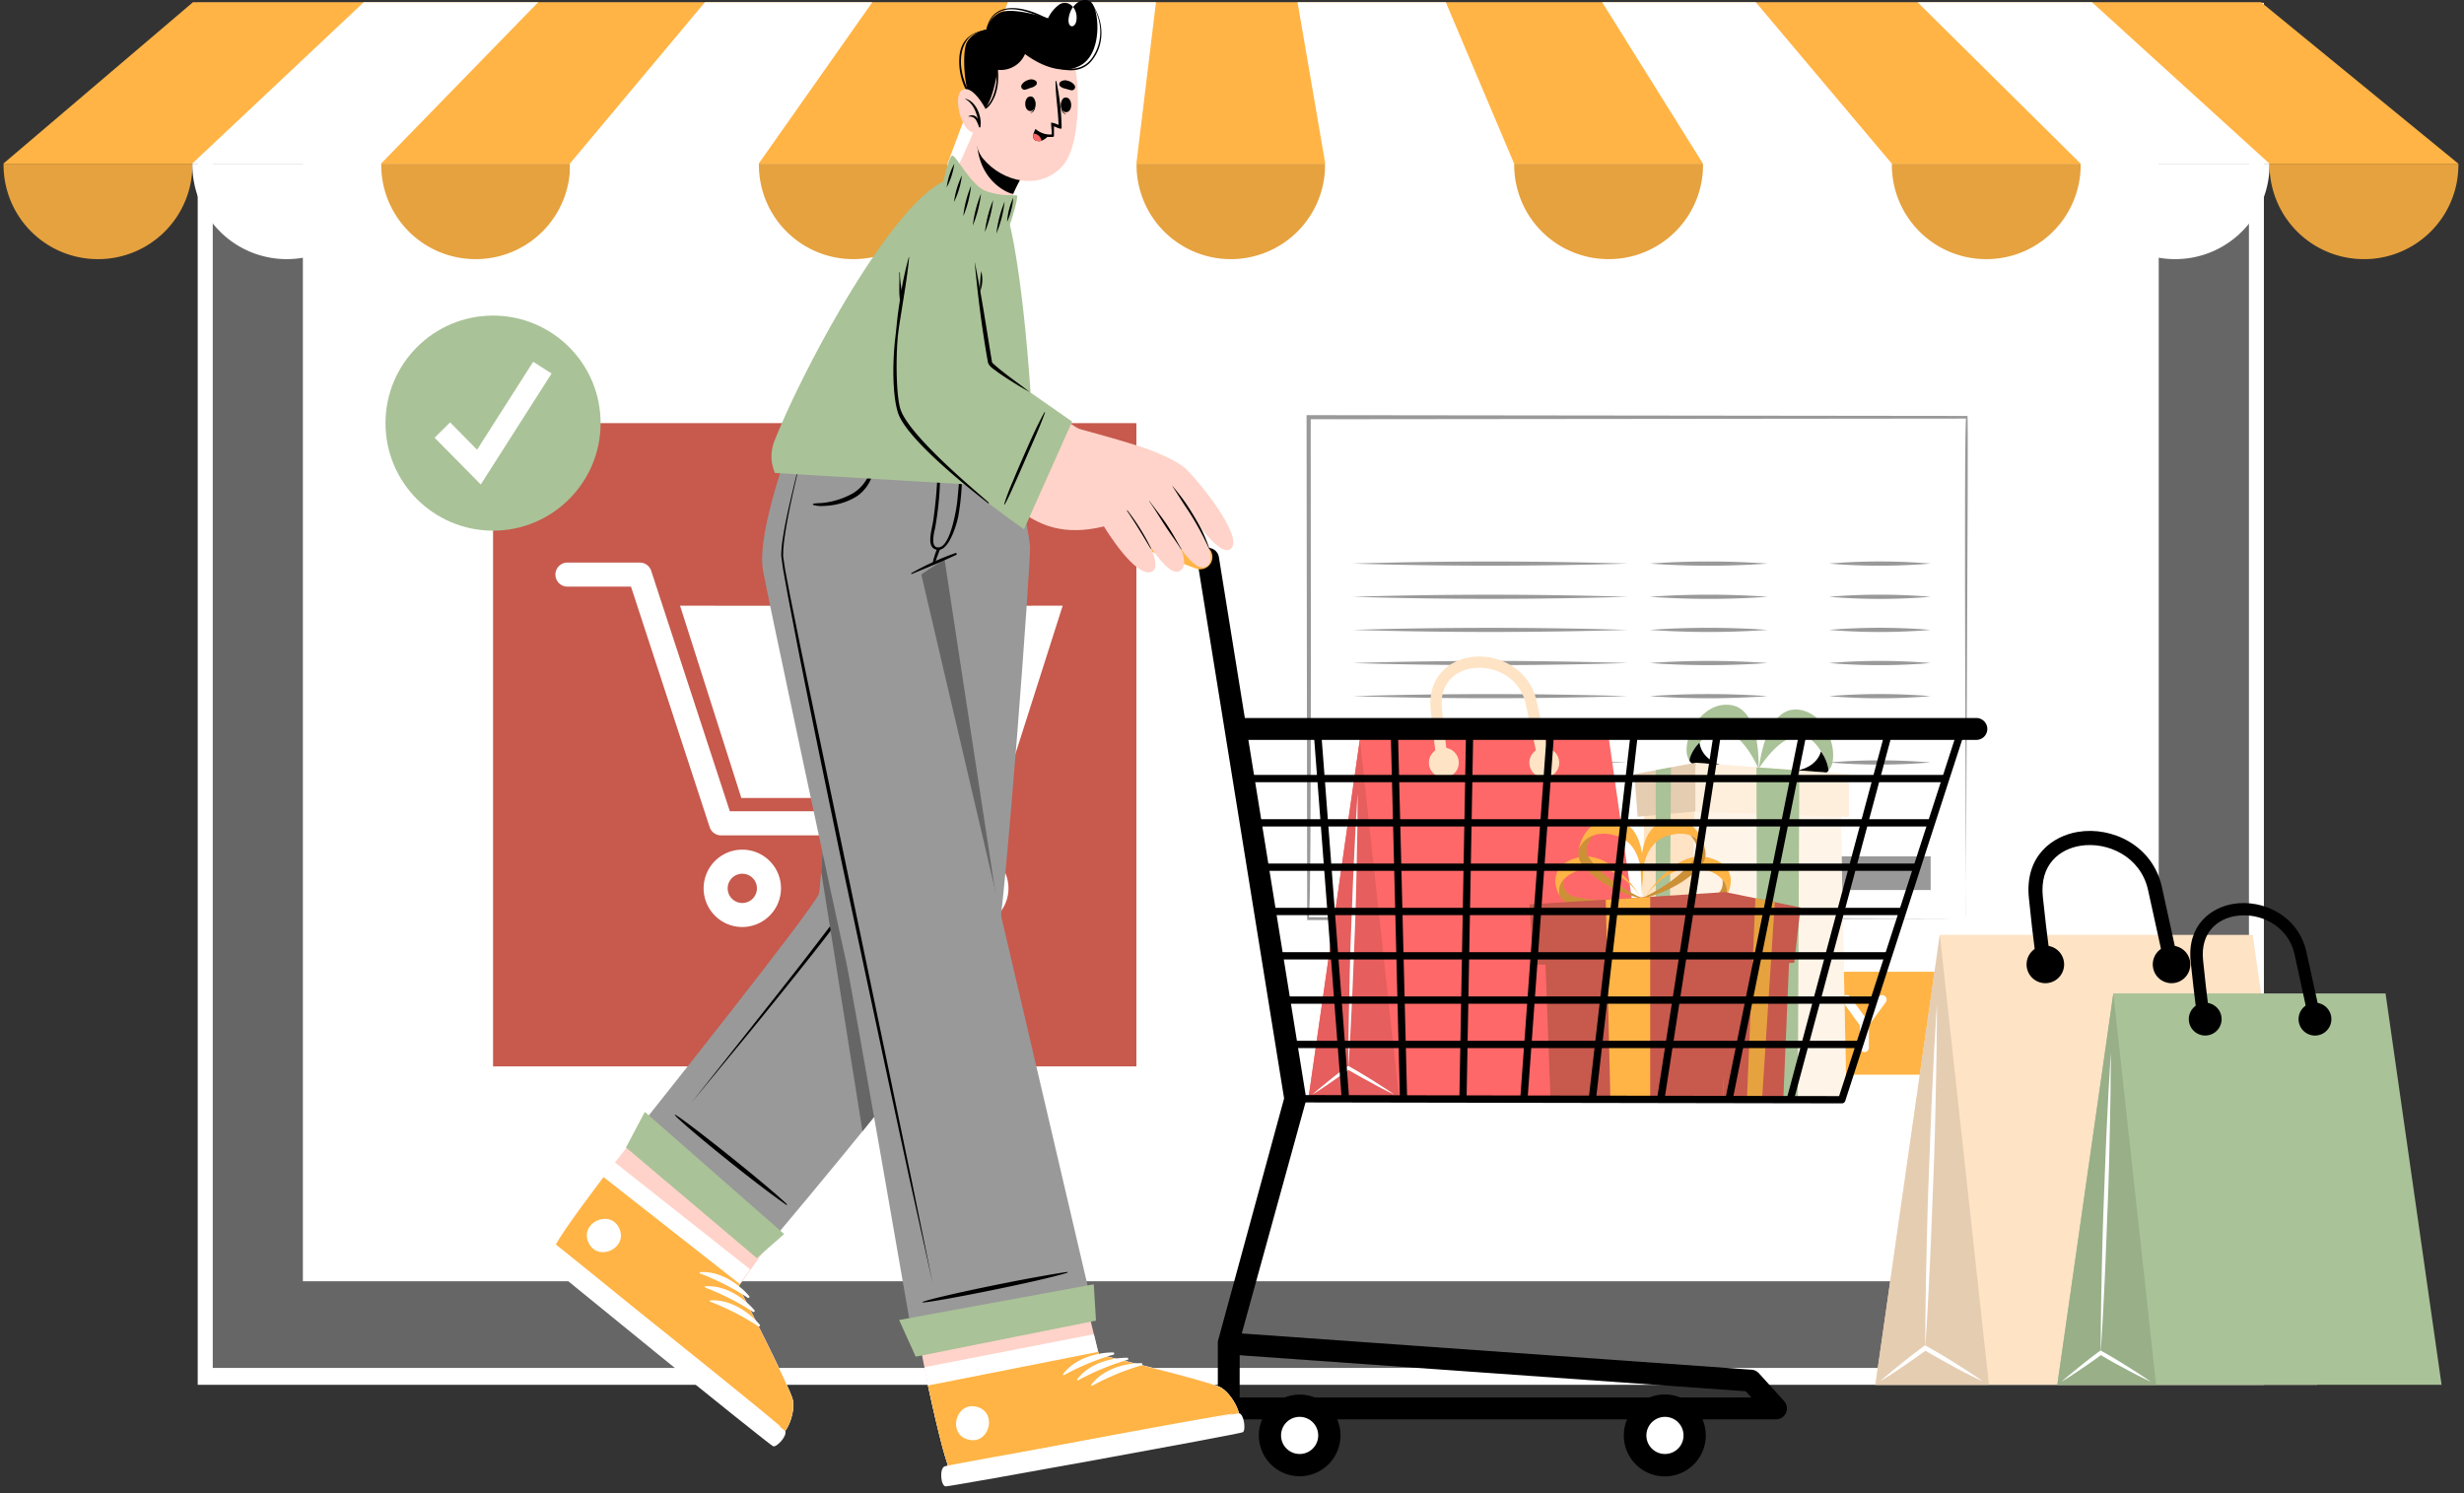 <svg width="297" height="180" fill="none" xmlns="http://www.w3.org/2000/svg"><rect width="100%" height="100%" fill="#333333" stroke="none"/><path d="M272.881.341H23.831v166.6h249.05V.341Z" fill="#fff"/><path d="M271.077 2.372H25.644v162.533h245.433V2.372Z" fill="#666"/><path d="M260.204 12.82H36.508v141.636h223.696V12.821Z" fill="#fff"/><path d="M296.303 19.717H.413L23.254.272H272.54l23.763 19.445Z" fill="#FFB445"/><path d="M64.866.272 45.935 19.717h-22.76L43.84.272h21.026ZM105.145.272l-13.69 19.445h-22.76L84.964.272h20.181ZM139.337.272l-2.361 19.445h-22.761L121.478.272h17.859ZM250.782 19.717 231.139.272h21.022l21.382 19.445h-22.761ZM205.262 19.717 193.118.272h18.522l16.382 19.445h-22.76ZM159.741 19.717 156.401.272h17.87l8.23 19.445h-22.76Z" fill="#fff"/><path d="M11.791 31.238A11.363 11.363 0 0 1 .43 19.875v-.138h22.76v.138A11.363 11.363 0 0 1 11.79 31.238Z" fill="#FFB445"/><path opacity=".1" d="M11.791 31.238A11.363 11.363 0 0 1 .43 19.875v-.138h22.76v.138A11.363 11.363 0 0 1 11.79 31.238Z" fill="#000"/><path d="M34.552 31.238a11.363 11.363 0 0 1-11.363-11.363v-.138h22.76v.138a11.363 11.363 0 0 1-11.397 11.363Z" fill="#fff"/><path d="M57.317 31.238a11.363 11.363 0 0 1-11.363-11.363v-.138h22.76v.138a11.363 11.363 0 0 1-11.397 11.363Z" fill="#FFB445"/><path opacity=".1" d="M57.317 31.238a11.363 11.363 0 0 1-11.363-11.363v-.138h22.76v.138a11.363 11.363 0 0 1-11.397 11.363Z" fill="#000"/><path d="M80.078 31.238a11.363 11.363 0 0 1-11.363-11.363v-.138h22.76v.138a11.363 11.363 0 0 1-11.397 11.363Z" fill="#fff"/><path d="M102.838 31.238a11.363 11.363 0 0 1-11.363-11.363v-.138h22.76v.138a11.367 11.367 0 0 1-7.038 10.508c-1.383.57-2.864.86-4.359.855Z" fill="#FFB445"/><path opacity=".1" d="M102.838 31.238a11.363 11.363 0 0 1-11.363-11.363v-.138h22.76v.138a11.367 11.367 0 0 1-7.038 10.508c-1.383.57-2.864.86-4.359.855Z" fill="#000"/><path d="M125.598 31.238a11.363 11.363 0 0 1-11.363-11.363v-.138h22.761v.138a11.356 11.356 0 0 1-7.039 10.508c-1.382.57-2.864.86-4.359.855Z" fill="#fff"/><path d="M148.358 31.238a11.362 11.362 0 0 1-11.362-11.363v-.138h22.725v.138a11.363 11.363 0 0 1-11.363 11.363Z" fill="#FFB445"/><path opacity=".1" d="M148.358 31.238a11.362 11.362 0 0 1-11.362-11.363v-.138h22.725v.138a11.363 11.363 0 0 1-11.363 11.363Z" fill="#000"/><path d="M171.119 31.238a11.363 11.363 0 0 1-11.363-11.363v-.138h22.76v.138a11.367 11.367 0 0 1-7.038 10.508c-1.383.57-2.864.86-4.359.855Z" fill="#fff"/><path d="M193.879 31.238a11.363 11.363 0 0 1-11.363-11.363v-.138h22.761v.138a11.356 11.356 0 0 1-7.039 10.508c-1.382.57-2.864.86-4.359.855Z" fill="#FFB445"/><path opacity=".1" d="M193.879 31.238a11.363 11.363 0 0 1-11.363-11.363v-.138h22.761v.138a11.356 11.356 0 0 1-7.039 10.508c-1.382.57-2.864.86-4.359.855Z" fill="#000"/><path d="M216.639 31.238a11.362 11.362 0 0 1-11.363-11.363v-.138h22.761v.138a11.367 11.367 0 0 1-7.039 10.508c-1.382.57-2.864.86-4.359.855Z" fill="#fff"/><path d="M239.4 31.238a11.363 11.363 0 0 1-11.363-11.363v-.138h22.76v.138a11.367 11.367 0 0 1-7.038 10.508c-1.383.57-2.864.86-4.359.855Z" fill="#FFB445"/><path opacity=".1" d="M239.4 31.238a11.363 11.363 0 0 1-11.363-11.363v-.138h22.76v.138a11.367 11.367 0 0 1-7.038 10.508c-1.383.57-2.864.86-4.359.855Z" fill="#000"/><path d="M262.165 31.238a11.363 11.363 0 0 1-11.363-11.363v-.138h22.76v.138a11.367 11.367 0 0 1-7.038 10.508c-1.383.57-2.864.86-4.359.855Z" fill="#fff"/><path d="M284.925 31.238a11.362 11.362 0 0 1-11.363-11.363v-.138h22.761v.138a11.367 11.367 0 0 1-7.039 10.508c-1.382.57-2.864.86-4.359.855Z" fill="#FFB445"/><path opacity=".1" d="M284.925 31.238a11.362 11.362 0 0 1-11.363-11.363v-.138h22.761v.138a11.367 11.367 0 0 1-7.039 10.508c-1.382.57-2.864.86-4.359.855Z" fill="#000"/><path d="m294.801 26.372.04.074a.09.09 0 0 1-.04-.035.45.45 0 0 1-.064-.039h.064Z" fill="#FFB445"/><path d="M136.976 51.01H59.432v77.544h77.544V51.01Z" fill="#C7594D"/><path d="M120.114 100.705H86.92a1.446 1.446 0 0 1-1.379-.988l-9.485-29h-7.732a1.452 1.452 0 0 1 0-2.9h8.79a1.448 1.448 0 0 1 1.377.988L87.972 97.8h32.147a1.452 1.452 0 0 1 0 2.9l-.005.005ZM116.893 111.752a4.668 4.668 0 0 1-4.309-2.879 4.664 4.664 0 1 1 8.973-1.785 4.667 4.667 0 0 1-4.664 4.664Zm0-6.423a1.763 1.763 0 1 0 .001 3.526 1.763 1.763 0 0 0-.001-3.526ZM89.479 111.752a4.663 4.663 0 1 1 4.659-4.664 4.674 4.674 0 0 1-4.659 4.664Zm0-6.423a1.767 1.767 0 0 0-1.633 1.087 1.763 1.763 0 1 0 1.633-1.087Z" fill="#fff"/><path d="m128.093 73.014-7.391 23.18H89.356l-7.386-23.18 24.469.025 21.654-.025Z" fill="#fff"/><path d="M59.432 63.973c7.16 0 12.963-5.804 12.963-12.963 0-7.16-5.804-12.964-12.963-12.964-7.16 0-12.964 5.804-12.964 12.964s5.804 12.963 12.964 12.963Z" fill="#A9C297"/><path d="m57.95 58.406-5.568-5.642 1.872-1.848 3.25 3.295 6.764-10.602 2.219 1.418-8.537 13.379Z" fill="#fff"/><path d="M236.994 117.147h-38.086v12.405h38.086v-12.405Z" fill="#FFB445"/><path d="M208.503 126.286v-5.864a.546.546 0 0 1 .548-.543h1.408a1.876 1.876 0 0 1 1.686 1.04 1.875 1.875 0 0 1-.179 1.973 2.128 2.128 0 0 1 .919 2.387 2.123 2.123 0 0 1-2.041 1.541h-1.783a.556.556 0 0 1-.558-.534Zm1.101-3.71h.855a.802.802 0 0 0 .726-1.105.795.795 0 0 0-.426-.423.79.79 0 0 0-.3-.058h-.84l-.015 1.586Zm0 3.157h1.24a1.027 1.027 0 1 0 0-2.055h-1.225l-.015 2.055ZM217.272 126.82a2.87 2.87 0 0 1-2.028-.838 2.863 2.863 0 0 1-.838-2.028v-3.532a.532.532 0 0 1 .334-.505.521.521 0 0 1 .21-.038.554.554 0 0 1 .558.543v3.532a1.763 1.763 0 0 0 .483 1.311 1.77 1.77 0 0 0 3.049-1.311v-3.532a.554.554 0 0 1 1.102 0v3.532a2.87 2.87 0 0 1-2.87 2.866ZM227.301 120.812l-2.036 2.787v2.687a.521.521 0 0 1-.156.388.545.545 0 0 1-.77-.005.55.55 0 0 1-.161-.383v-2.677l-2.015-2.787a.506.506 0 0 1-.096-.189.512.512 0 0 1 .204-.567.536.536 0 0 1 .756.119l1.695 2.322 1.694-2.322a.548.548 0 0 1 .761-.124.548.548 0 0 1 .124.761v-.01Z" fill="#fff"/><path d="M236.999 110.734c-19.762.059-59.507.173-79.264.178h-.173v-.178l-.074-60.44v-.248h.247l79.417.094c.158.06-.272 60.5-.153 60.594Zm0 0c0 .059-.331-61.108 0-60.273l-79.254.08.247-.248c-.039-.074.163 61.207-.247 60.273 19.762 0 59.512.114 79.264.173l-.01-.005Z" fill="#999"/><path d="M193.968 55.95h-30.912v6.284h30.912V55.95Z" fill="#fff"/><path d="M232.715 103.239h-24.519v4.052h24.519v-4.052ZM163.056 67.94a552.791 552.791 0 0 1 33.13 0 544.73 544.73 0 0 1-33.13 0ZM163.056 71.942a552.791 552.791 0 0 1 33.13 0 552.791 552.791 0 0 1-33.13 0ZM163.056 75.934a552.791 552.791 0 0 1 33.13 0 552.791 552.791 0 0 1-33.13 0ZM163.056 79.93a544.73 544.73 0 0 1 33.13 0 544.73 544.73 0 0 1-33.13 0ZM163.056 83.922a552.791 552.791 0 0 1 33.13 0 552.791 552.791 0 0 1-33.13 0ZM163.056 87.92a552.791 552.791 0 0 1 33.13 0 552.791 552.791 0 0 1-33.13 0ZM163.056 91.916a544.73 544.73 0 0 1 33.13 0 552.791 552.791 0 0 1-33.13 0ZM198.849 67.94c4.729-.336 9.475-.336 14.204 0-4.729.341-9.475.341-14.204 0ZM198.849 71.942c4.737-.337 9.492-.337 14.228 0-4.728.336-9.475.336-14.203 0h-.025ZM198.849 75.934c4.729-.336 9.475-.336 14.204 0-4.729.336-9.475.336-14.204 0ZM198.849 79.93c4.729-.34 9.475-.34 14.204 0-4.729.337-9.475.337-14.204 0ZM198.849 83.922c4.729-.335 9.475-.335 14.204 0-4.729.336-9.475.336-14.204 0ZM198.849 87.92c4.729-.337 9.475-.337 14.204 0-4.729.335-9.475.335-14.204 0ZM220.458 67.94a73.916 73.916 0 0 1 12.242 0c-4.073.341-8.168.341-12.242 0ZM220.458 71.942a73.938 73.938 0 0 1 12.242 0c-4.073.341-8.168.341-12.242 0ZM220.458 75.934c4.074-.341 8.169-.341 12.242 0a73.938 73.938 0 0 1-12.242 0ZM220.458 79.93c4.074-.34 8.169-.34 12.242 0-4.073.342-8.168.342-12.242 0ZM220.458 83.922a73.938 73.938 0 0 1 12.242 0c-4.073.341-8.168.341-12.242 0ZM220.458 87.92c4.074-.342 8.169-.342 12.242 0a73.938 73.938 0 0 1-12.242 0ZM220.458 91.916c4.074-.34 8.169-.34 12.242 0a73.916 73.916 0 0 1-12.242 0Z" fill="#999"/><path d="M157.735 132.274h42.379l-6.181-43.164h-30.017l-6.181 43.164Z" fill="#FF6868"/><path d="m163.916 89.11 4.708 43.169-10.889-.005 6.181-43.164Z" fill="#FF6868"/><path opacity=".1" d="m163.916 89.11 4.708 43.169-10.889-.005 6.181-43.164Z" fill="#000"/><path d="m185.48 92.089 1.324-.282c0-.034-.775-3.665-1.595-7.326-.89-3.953-4.783-5.775-8.033-5.252-2.431.395-5.133 2.293-4.723 6.353.434 4.343.76 6.388.775 6.472l1.339-.217s-.341-2.095-.771-6.393c-.311-3.117 1.655-4.565 3.597-4.876 2.628-.425 5.78 1.033 6.492 4.21.82 3.655 1.586 7.271 1.595 7.311Z" fill="#FEE3C5"/><path d="M168.051 131.943c-.87-.617-1.774-1.186-2.673-1.754a73.468 73.468 0 0 0-2.747-1.63l-.128-.074-.119.089c-.716.538-1.433 1.072-2.124 1.64-.692.568-1.398 1.126-2.065 1.724.77-.459 1.516-.958 2.257-1.482.742-.524 1.483-1.018 2.199-1.546h-.242a78.5 78.5 0 0 0 2.786 1.561 38.39 38.39 0 0 0 2.856 1.472Z" fill="#fff"/><path d="M162.517 128.756c.188-2.751.327-5.508.455-8.26s.222-5.508.336-8.265c.114-2.757.168-5.514.227-8.27l.079-4.135c0-1.379.035-2.757.03-4.135-.099 1.373-.168 2.751-.252 4.13l-.203 4.13c-.133 2.752-.222 5.508-.336 8.265-.113 2.757-.168 5.514-.227 8.27a386.167 386.167 0 0 0-.109 8.27Z" fill="#fff"/><path d="M184.344 91.946a1.803 1.803 0 0 0 1.11 1.661 1.798 1.798 0 1 0-1.11-1.661ZM172.235 91.946a1.803 1.803 0 0 0 1.11 1.661 1.8 1.8 0 1 0-1.11-1.661Z" fill="#FEE3C5"/><path d="M220.888 91.837c-.067.402-.237.78-.494 1.097v-.242c0-.08 0-.168-.04-.257a4.685 4.685 0 0 0-.701-1.636l-.114-.167-.029-.045a.485.485 0 0 1-.055-.079c-3.033-4.98-7.346 1.976-7.44 2.13 0 0 .697-7.372 4.639-7.1 3.058.237 4.689 4.051 4.234 6.299Z" fill="#A9C297"/><path d="M220.384 92.934c-.107.116-.23.216-.365.296-2.041 1.206-7.668-.494-8.019-.583 5.336 1.176 7.055-.607 7.495-2.055l.03.044.113.169c.334.496.572 1.05.702 1.635 0 .089.029.173.039.257.01.084 0 .158.005.237Z" fill="#000"/><path d="M203.295 90.552c.013.407.13.804.341 1.152 0-.075.03-.153.055-.237.024-.085.044-.159.074-.243a4.749 4.749 0 0 1 .914-1.496l.133-.149.04-.034.064-.07c3.73-4.485 6.981 3.02 7.05 3.192 0 0 .385-7.41-3.552-7.697-3.068-.267-5.217 3.275-5.119 5.582Z" fill="#A9C297"/><path d="M203.636 91.704c.087.132.194.25.317.35 1.847 1.483 7.652.643 8.013.593-5.435.386-6.917-1.63-7.114-3.122l-.04.034-.133.149a4.81 4.81 0 0 0-.934 1.521c-.03.084-.054.163-.074.242-.02.08-.02.158-.035.233Z" fill="#000"/><path d="M201.794 132.274h20.764l-.761-38.362-17.928-.637-2.075 38.999Z" fill="#FEE3C5"/><path opacity=".6" d="M201.794 132.274h20.764l-.761-38.362-17.928-.637-2.075 38.999Z" fill="#fff"/><path d="M197.545 132.274h5.904l.899-39-6.082 1.132-.721 37.868ZM222.84 93.329v5.128l-18.492-.632V91.95l18.492 1.378Z" fill="#FEE3C5"/><path opacity=".4" d="M222.84 93.329v5.128l-18.492-.632V91.95l18.492 1.378Z" fill="#fff"/><path d="m197.397 98.457 6.951-.632V91.95l-7.347 1.378.396 5.128Z" fill="#FEE3C5"/><path opacity=".1" d="m197.397 98.457 6.951-.632V91.95l-7.347 1.378.396 5.128Z" fill="#000"/><path d="m216.881 92.884-.182 39.39h-4.901l-.079-39.775 5.162.385ZM201.418 92.499l-1.843.346v39.429h1.542l.301-39.775Z" fill="#A9C297"/><path d="M208.068 108.007c.321-1.072-.168-2.525-2.747-3.236-3.928-1.082-6.749 2.964-7.089 3.493.36-.588 3.784-5.929 7.751-4.876 3.142.83 2.959 3.25 2.085 4.619Z" fill="#FFB445"/><path d="M208.068 108.007a2.13 2.13 0 0 1-1.028.904c-1.383.425-4.515.687-8.571-.494l-.272-.079.034-.054v-.03h.035c4.264.617 7.233.163 8.453-.277a1.63 1.63 0 0 0 .924-1.452 1.994 1.994 0 0 0-.025-.494 2.026 2.026 0 0 1 .45 1.976Z" fill="#FFB445"/><path opacity=".2" d="M208.068 108.007a2.13 2.13 0 0 1-1.028.904c-1.383.425-4.515.687-8.571-.494l-.272-.079.034-.054v-.03h.035c4.264.617 7.233.163 8.453-.277a1.63 1.63 0 0 0 .924-1.452 1.994 1.994 0 0 0-.025-.494 2.026 2.026 0 0 1 .45 1.976Z" fill="#000"/><path d="M205.519 102.39c-.529-1.245-1.977-2.406-4.486-1.645-3.834 1.156-3.088 6.788-2.964 7.484-.149-.79-1.364-8.043 2.499-9.228 3.034-.944 4.649 1.556 4.951 3.389Z" fill="#FFB445"/><path d="M205.519 102.39a2.267 2.267 0 0 1-.154 1.482c-.76 1.205-3.008 3.246-7.03 4.362l-.271.074V108.195h.024c3.765-1.809 5.746-3.953 6.378-5.074.247-.44.124-1.235-.336-1.937a2.868 2.868 0 0 0-.365-.464 3.057 3.057 0 0 1 1.754 1.67Z" fill="#FFB445"/><path opacity=".2" d="M205.519 102.39a2.267 2.267 0 0 1-.154 1.482c-.76 1.205-3.008 3.246-7.03 4.362l-.271.074V108.195h.024c3.765-1.809 5.746-3.953 6.378-5.074.247-.44.124-1.235-.336-1.937a2.868 2.868 0 0 0-.365-.464 3.057 3.057 0 0 1 1.754 1.67Z" fill="#000"/><path d="M188.025 108.007c-.321-1.072.168-2.525 2.747-3.236 3.927-1.082 6.753 2.964 7.089 3.493-.361-.588-3.784-5.929-7.751-4.876-3.133.83-2.96 3.25-2.085 4.619Z" fill="#FFB445"/><path d="M188.025 108.007c.234.408.597.726 1.032.904 1.379.425 4.511.687 8.567-.494l.272-.079-.035-.054v-.03h-.035c-4.263.617-7.232.163-8.453-.277a1.625 1.625 0 0 1-.909-1.432 1.994 1.994 0 0 1 .025-.494 2.042 2.042 0 0 0-.464 1.956Z" fill="#FFB445"/><path opacity=".2" d="M188.025 108.007c.234.408.597.726 1.032.904 1.379.425 4.511.687 8.567-.494l.272-.079-.035-.054v-.03h-.035c-4.263.617-7.232.163-8.453-.277a1.625 1.625 0 0 1-.909-1.432 1.994 1.994 0 0 1 .025-.494 2.042 2.042 0 0 0-.464 1.956Z" fill="#000"/><path d="M190.312 102.39c.529-1.245 1.976-2.406 4.486-1.645 3.834 1.156 3.088 6.788 2.964 7.484.148-.79 1.364-8.043-2.47-9.228-3.063-.944-4.679 1.556-4.98 3.389Z" fill="#FFB445"/><path d="M190.312 102.39a2.3 2.3 0 0 0 .153 1.482c.766 1.205 3.009 3.246 7.035 4.362l.267.074V108.195h-.029c-3.765-1.809-5.746-3.953-6.378-5.074-.248-.44-.119-1.235.335-1.937.108-.165.23-.321.366-.464a3.047 3.047 0 0 0-1.749 1.67Z" fill="#FFB445"/><path opacity=".2" d="M190.312 102.39a2.3 2.3 0 0 0 .153 1.482c.766 1.205 3.009 3.246 7.035 4.362l.267.074V108.195h-.029c-3.765-1.809-5.746-3.953-6.378-5.074-.248-.44-.119-1.235.335-1.937.108-.165.23-.321.366-.464a3.047 3.047 0 0 0-1.749 1.67Z" fill="#000"/><path d="M207.668 132.274h-20.785l-.849-22.874 22.553.761-.919 22.113Z" fill="#C7594D"/><path d="M214.96 132.274h-7.292l.301-22.113 7.885.879-.894 21.234Z" fill="#C7594D"/><path d="m184.344 109.025.504 7.257h23.121v-8.739l-23.625 1.482ZM216.264 116.065l-8.295.217v-8.739l9.061 1.857-.766 6.665Z" fill="#C7594D"/><path d="m213.927 108.768-1.522 23.506h-1.827l1.012-23.99 2.337.484Z" fill="#FFB445"/><path opacity=".1" d="m213.927 108.768-1.522 23.506h-1.827l1.012-23.99 2.337.484Z" fill="#000"/><path d="M198.908 108.125v24.149h-4.807l-.548-23.808 5.355-.341Z" fill="#FFB445"/><path d="M214.065 171.105h-65.959a1.32 1.32 0 0 1-1.314-1.319v-7.865a.457.457 0 0 1 0-.074 1.588 1.588 0 0 1 0-.138l7.989-29.292-10.33-64.022-3.459-1.196a1.32 1.32 0 0 1 .741-2.53l4.254 1.434a1.314 1.314 0 0 1 .934 1.067l10.498 65.079c.022.146.022.294 0 .44l-7.741 28.061 61.448 4.368c.341.024.66.18.889.435l3.034 3.349a1.325 1.325 0 0 1 .225 1.424 1.32 1.32 0 0 1-1.213.779h.004Zm-64.644-2.638h61.68l-.681-.751-60.994-4.342-.005 5.093Z" fill="#000"/><path d="M238.224 89.194h-88.927a1.32 1.32 0 0 1-.933-2.252 1.32 1.32 0 0 1 .933-.386h88.927a1.32 1.32 0 0 1 .933 2.252 1.32 1.32 0 0 1-.933.386Z" fill="#000"/><path d="M156.125 132.882a.438.438 0 0 1-.302-.724.436.436 0 0 1 .277-.151l65.578.129 14.372-44.385a.436.436 0 0 1 .806-.065.44.44 0 0 1 .029.332L222.42 132.71a.43.43 0 0 1-.396.301l-65.875-.113-.024-.015Z" fill="#000"/><path d="M223.946 126.346h-69.481a.44.44 0 0 1 0-.88h69.481a.447.447 0 0 1 .311.129.431.431 0 0 1 .095.143.42.42 0 0 1 0 .336.442.442 0 0 1-.406.272ZM225.7 121.005h-72.05a.436.436 0 0 1-.311-.129.436.436 0 0 1 0-.622.44.44 0 0 1 .311-.128h72.05a.441.441 0 0 1 .44.439.44.44 0 0 1-.44.44ZM227.335 115.665h-74.506a.44.44 0 0 1 0-.88h74.506c.117 0 .229.046.311.129a.436.436 0 0 1 0 .622.44.44 0 0 1-.311.129ZM229.104 110.319h-77.07a.438.438 0 0 1-.44-.44.441.441 0 0 1 .44-.439h77.07a.441.441 0 0 1 .44.439.44.44 0 0 1-.44.44ZM230.794 104.978h-79.6a.443.443 0 0 1-.311-.128.443.443 0 0 1 0-.622.44.44 0 0 1 .311-.129h79.6a.44.44 0 0 1 0 .879ZM232.607 99.633h-82.228a.44.44 0 0 1 0-.88h82.228a.442.442 0 0 1 .439.44.441.441 0 0 1-.439.44ZM234.321 94.292h-84.762a.436.436 0 0 1-.406-.271.442.442 0 0 1 .095-.48.437.437 0 0 1 .311-.128h84.762a.436.436 0 0 1 .406.272.442.442 0 0 1-.095.479.435.435 0 0 1-.311.128Z" fill="#000"/><path d="M162.117 132.323a.432.432 0 0 1-.434-.405l-3.365-44.009a.441.441 0 0 1 .405-.494.46.46 0 0 1 .494.405l3.36 44.009a.44.44 0 0 1-.405.494h-.055ZM215.824 132.842h-.113a.427.427 0 0 1-.266-.205.424.424 0 0 1-.041-.333l11.941-44.553a.443.443 0 0 1 .806-.106.43.43 0 0 1 .044.334l-11.946 44.532a.437.437 0 0 1-.425.331ZM169.172 132.551a.445.445 0 0 1-.44-.43l-1.106-44.236a.444.444 0 0 1 .262-.413.44.44 0 0 1 .168-.037.438.438 0 0 1 .439.43l1.107 44.236a.443.443 0 0 1-.43.45ZM176.341 132.615a.441.441 0 0 1-.4-.281.44.44 0 0 1-.03-.169l.805-44.3a.442.442 0 0 1 .44-.43.43.43 0 0 1 .308.136.44.44 0 0 1 .122.314l-.806 44.3a.44.44 0 0 1-.439.43ZM208.483 132.59h-.089a.439.439 0 0 1-.341-.519l8.932-44.275a.443.443 0 0 1 .801-.154.446.446 0 0 1 .064.332l-8.937 44.275a.433.433 0 0 1-.43.341ZM200.183 132.842h-.069a.432.432 0 0 1-.361-.494l6.902-44.542a.44.44 0 1 1 .869.143l-6.882 44.528a.441.441 0 0 1-.459.365ZM183.712 132.561h-.03a.445.445 0 0 1-.309-.161.442.442 0 0 1-.101-.333l3.211-44.247a.449.449 0 0 1 .47-.405.447.447 0 0 1 .309.16.444.444 0 0 1 .096.334l-3.207 44.247a.44.44 0 0 1-.439.405ZM191.947 132.808h-.049a.43.43 0 0 1-.385-.494l5.103-44.498a.44.44 0 0 1 .781-.225.435.435 0 0 1 .093.323l-5.103 44.493a.442.442 0 0 1-.44.401ZM160.134 176.521a4.92 4.92 0 1 0-6.957-6.959 4.92 4.92 0 0 0 6.957 6.959Z" fill="#000"/><path d="M158.891 173.042a2.235 2.235 0 0 1-1.381 2.068 2.244 2.244 0 0 1-2.439-.485 2.236 2.236 0 0 1 .339-3.444 2.237 2.237 0 0 1 3.481 1.861Z" fill="#fff"/><path d="M205.607 173.042a4.941 4.941 0 0 1-5.904 4.846 4.944 4.944 0 0 1-3.6-6.737 4.941 4.941 0 0 1 9.504 1.891Z" fill="#000"/><path d="M202.925 173.042a2.235 2.235 0 0 1-1.382 2.068 2.244 2.244 0 0 1-2.439-.485 2.235 2.235 0 0 1-.485-2.439 2.245 2.245 0 0 1 2.068-1.382 2.236 2.236 0 0 1 2.238 2.238Z" fill="#fff"/><path d="M144.653 68.627a1.517 1.517 0 0 1-.524-.099l-6.916-2.628a1.47 1.47 0 0 1-.86-.771 1.495 1.495 0 0 1-.14-.573 1.5 1.5 0 0 1 .409-1.08 1.482 1.482 0 0 1 1.638-.347l6.917 2.628a1.48 1.48 0 0 1 .938 1.656 1.478 1.478 0 0 1-1.467 1.214h.005Z" fill="#FFB445"/><path d="m84.627 126.78-11.99 15.246c-2.445 3.241-4.535 6.122-5.479 7.712v.025c-.253.35-.422.754-.494 1.181v.034c.47 1.384 25.77 21.708 26.89 22.118 1.122.41 2.382-2.751 2.031-4.322-.35-1.571-6.56-13.69-6.56-13.69l11.278-15.706-15.675-12.598Z" fill="#FFD3C9"/><path d="M93.52 173.106c-1.121-.41-26.421-20.749-26.89-22.118v-.034c.074-.424.243-.826.494-1.176v-.03c.938-1.591 3.028-4.476 5.479-7.707 0 0 .588-.751 1.506-1.912l16.304 12.89-1.483 2.075s6.255 12.114 6.616 13.68c.36 1.566-.91 4.747-2.026 4.332Z" fill="#fff"/><path d="M93.52 173.106c-1.121-.41-26.421-20.749-26.89-22.118-.188-.523 2.559-4.382 6.012-8.947.034-.05.07-.097.109-.143l16.466 12.929-.227.272s6.2 12.109 6.56 13.684c.361 1.576-.913 4.738-2.03 4.323Z" fill="#FFB445"/><path d="M94.014 171.896c-4.18-3.532-21.377-17.375-25.774-20.547-.04-.025-.054 0-.024.03 4.066 3.586 21.372 17.291 25.739 20.586.099.069.148.005.06-.069ZM90.314 156.25c-1.428-1.665-3.686-3.053-5.929-2.89-.084 0-.074.133 0 .158a30.176 30.176 0 0 1 5.756 2.934.14.14 0 0 0 .087.01.142.142 0 0 0 .076-.046.139.139 0 0 0 .01-.166ZM90.941 157.949c-1.427-1.66-3.685-3.053-5.928-2.885-.09 0-.08.128 0 .158 2.02.77 3.95 1.754 5.76 2.935a.14.14 0 0 0 .089.008.142.142 0 0 0 .075-.048.137.137 0 0 0 .004-.168ZM91.544 159.654c-1.428-1.66-3.685-3.053-5.928-2.886-.084 0-.075.129 0 .154a30.141 30.141 0 0 1 5.77 2.959.14.14 0 0 0 .104.023.142.142 0 0 0 .089-.058.137.137 0 0 0-.035-.192Z" fill="#fff"/><path d="M94.632 172.509c.311.538-.988 1.976-1.433 1.842-.445-.133-27.908-22.419-28.293-22.903-.386-.484 1.14-2.026 1.753-1.675.613.351 27.973 22.736 27.973 22.736ZM74.648 148.083c-1.102-2.386-4.817-.686-3.715 1.71 1.102 2.396 4.802.701 3.715-1.71Z" fill="#fff"/><path d="m77.163 135.772 16.16 13.448s25.877-30.537 26.826-35.122c1.077-5.212 4.076-46.049 4.007-48.084-.084-2.47-2.802-13.315-2.802-13.315h-19.386s-2.712 53.401-3.275 55.056c-.608 1.779-21.53 28.017-21.53 28.017Z" fill="#999"/><path d="m75.453 138.326 2.273-4.288 16.792 14.727-3.3 2.895-15.765-13.334Z" fill="#A9C297"/><path d="M94.85 145.168c-2.5-2.41-12.248-10.152-13.458-10.784-.03 0-.065.029-.045.054.88 1.047 9.174 7.855 13.438 10.814.044.03.104-.044.064-.084ZM122.313 60.727a6.307 6.307 0 0 0-.791-.187 4.58 4.58 0 0 1-.815-.312 6.084 6.084 0 0 1-1.482-1.057 5.645 5.645 0 0 1-1.151-1.847c-.168-.39-.959-2.47-.988-2.47-.03 0-.079 0-.069.034.054.287.597 2.08.756 2.53a5.826 5.826 0 0 0 1.2 2.144c.466.485 1.03.866 1.655 1.116.283.118.58.198.884.237.269.065.551.05.811-.044.054-.04.024-.129-.01-.144ZM105.165 53.663l-.405 10.725-.465 10.72-1.032 21.442c-.193 3.577-.386 7.144-.613 10.721-.025.439-.059.899-.104 1.358a.636.636 0 0 1-.039.203 2.17 2.17 0 0 1-.089.173c-.059.109-.119.202-.178.301-.124.188-.252.376-.385.558a78.448 78.448 0 0 1-1.596 2.164 253.924 253.924 0 0 1-3.31 4.229 774.617 774.617 0 0 1-6.739 8.355l-6.837 8.275 6.664-8.399c2.223-2.806 4.447-5.607 6.64-8.433a499.906 499.906 0 0 0 3.266-4.254 73.25 73.25 0 0 0 1.581-2.154c.128-.183.252-.365.37-.553.119-.188.262-.366.252-.524.035-.43.069-.864.094-1.319.207-3.567.385-7.139.568-10.71l1.131-21.437.588-10.716.638-10.725Z" fill="#000"/><path d="M120.534 111.253c-.138 1.314-.267 2.292-.385 2.845-.534 2.574-8.932 13.339-16.19 22.277l-4.975-31.308c.885-11.11 2.964-52.368 2.964-52.368h9.659l8.927 58.554Z" fill="#666"/><path d="M108.139 148.157s3.749 19.016 3.749 19.031c.86 3.952 1.685 7.41 2.278 9.179a.076.076 0 0 0 0 .03c.095.424.286.821.558 1.161h.03c1.354.543 33.254-5.395 34.296-5.978 1.042-.583-.529-3.597-1.951-4.358-1.423-.76-14.659-3.952-14.659-3.952l-4.56-18.773-19.741 3.66Z" fill="#FFD3C9"/><path d="M149.065 171.6c-1.043.582-32.948 6.526-34.306 5.977h-.025a2.848 2.848 0 0 1-.558-1.161.07.07 0 0 1 0-.029c-.598-1.749-1.423-5.212-2.283-9.18l-.464-2.386 20.419-3.982.602 2.471s13.231 3.191 14.659 3.952c1.427.761 3.003 3.759 1.956 4.338Z" fill="#fff"/><path d="M149.065 171.6c-1.047.582-32.947 6.526-34.301 5.977-.524-.197-1.66-4.797-2.87-10.374 0-.06-.025-.119-.04-.178l20.537-4.061.059.35s13.226 3.187 14.659 3.953c1.432.766 2.998 3.754 1.956 4.333Z" fill="#FFB445"/><path d="M148.472 170.434c-5.4.864-27.108 4.881-32.379 6.15-.045 0-.04.04 0 .035 5.37-.741 27.043-4.94 32.389-6.101.119-.025.104-.104-.01-.084ZM134.189 163.038c-2.188 0-4.713.81-6.051 2.618-.05.069.049.144.113.109a30.24 30.24 0 0 1 5.983-2.47.14.14 0 0 0 .057-.061.14.14 0 0 0 .011-.083.132.132 0 0 0-.038-.075.138.138 0 0 0-.075-.038ZM135.889 163.675c-2.189 0-4.718.805-6.052 2.614-.054.074.049.143.113.108a30.002 30.002 0 0 1 5.983-2.47.137.137 0 0 0 .062-.141.134.134 0 0 0-.036-.072.143.143 0 0 0-.07-.039ZM137.588 164.327c-2.188 0-4.718.806-6.052 2.614-.054.069.05.143.114.108a30.197 30.197 0 0 1 5.978-2.47.134.134 0 0 0 .053-.06.142.142 0 0 0 .011-.079.14.14 0 0 0-.104-.113Z" fill="#fff"/><path d="M149.347 170.364c.612.114.844 2.056.464 2.288-.38.232-35.195 6.551-35.813 6.531-.617-.02-.79-2.184-.123-2.421.667-.237 35.472-6.398 35.472-6.398ZM117.787 169.604c-2.529-.727-3.66 3.201-1.126 3.927 2.534.726 3.661-3.201 1.126-3.927Z" fill="#fff"/><path d="M117.496 52.7s-.494 8.284-2.796 14.188c0 0-3.301 2.06-3.646 2.381l20.705 88.547-21.674 3.952s-7.445-42.981-8.117-45.945c-1.082-4.718-9.633-44.834-10.009-47.112-.795-4.767 3.606-16.051 3.606-16.051l21.931.04Z" fill="#999"/><path d="M128.636 153.33c-5.538.83-16.125 3.078-17.429 3.616-.03 0 0 .07 0 .07 1.408-.025 14.327-2.584 17.439-3.587.069-.015.05-.104-.01-.099ZM98.046 60.727c.4-.088.83-.059 1.24-.113a9.48 9.48 0 0 0 3.572-1.176 4.867 4.867 0 0 0 1.66-1.764c.237-.38 1.309-2.416 1.319-2.43.009-.015.128 0 .118.04-.064.286-.766 2.054-.988 2.494a4.795 4.795 0 0 1-1.714 2.065 7.501 7.501 0 0 1-2.545.988c-.46.095-.928.148-1.398.158-.437.042-.878 0-1.299-.123-.044-.035-.044-.124.035-.139ZM115.179 66.666a33.344 33.344 0 0 0-5.311 2.416.056.056 0 0 0-.031.033.06.06 0 0 0 .001.046.062.062 0 0 0 .034.03.058.058 0 0 0 .045 0c1.789-.747 3.612-1.483 5.356-2.313a.12.12 0 0 0-.015-.202.12.12 0 0 0-.079-.01ZM115.856 54.453c0-.064-.114-.079-.114 0 0 2.115-.158 3.953-.351 5.929-.094.914-.879 5.977-2.47 5.592-.267-.064-.4-.326-.435-.726a6.204 6.204 0 0 1 .223-1.556c.187-1.057.336-2.125.439-3.192a29.37 29.37 0 0 0 0-6.002.052.052 0 0 0-.019-.028.057.057 0 0 0-.033-.01.056.056 0 0 0-.032.01.052.052 0 0 0-.019.028 55.206 55.206 0 0 1-.559 8.275c-.212 1.319-.894 3.3.494 3.512 1.389.213 2.342-3.097 2.52-4.006.458-2.582.577-5.213.356-7.826Z" fill="#000"/><path d="M112.966 66.122a9.704 9.704 0 0 0-.366 1.048c-.104.276-.158.569-.158.864.005.01.014.02.024.025a.063.063 0 0 0 .066 0 .07.07 0 0 0 .024-.025c.165-.26.292-.543.375-.84.124-.32.257-.647.371-.988a.18.18 0 0 0-.252-.165.177.177 0 0 0-.084.081ZM97.216 52.7c-.549 2.099-1.068 4.209-1.542 6.328-.474 2.12-.919 4.244-1.186 6.393l-.074.805c-.024.267 0 .534-.024.8l.237 1.596.608 3.197 1.294 6.388 5.326 25.512 5.325 25.532 2.643 12.741 2.609 12.766-2.826-12.722-2.747-12.731-5.434-25.492c-1.759-8.508-3.537-17.015-5.217-25.537l-1.235-6.423-.578-3.206-.228-1.63c.007-.549.047-1.097.119-1.64.306-2.164.795-4.284 1.3-6.393.503-2.11 1.047-4.195 1.63-6.285Z" fill="#000"/><path d="m110.372 163.547-1.996-4.422 23.462-4.303.267 4.382-21.733 4.343ZM93.416 57.017l30.102 1.789a4.941 4.941 0 0 0 1.018-3.068c.044-7.658-1.626-27.494-3.794-31.678-.573-1.107-3.33-4.886-8.147-1.512-6.516 4.57-16.012 22.484-19.183 30.453a4.97 4.97 0 0 0 .004 4.016Z" fill="#A9C297"/><path d="M119.21 27.662c-1.66-.124-4.298-2.965-4.703-5.5-.03-.172.746-1.634 1.606-3.457.494-1.107 1.062-2.352 1.482-3.523.084-.242 6.704 4.407 6.704 4.407a19.892 19.892 0 0 0-2.312 4.244c-.056.16-.098.326-.124.494v.084c-.183.973-.899 3.379-2.653 3.25Z" fill="#FFD3C9"/><path d="M117.837 15.28c1.24.653 6.422 4.314 6.422 4.314a21.62 21.62 0 0 0-2.129 3.76c-.044.172-5.084-1.413-4.293-8.073Z" fill="#000"/><path d="M117.782 6.28c-1.255 2.603-1.017 10.72.657 12.78 2.426 2.965 7.006 3.953 9.693.88 2.604-2.965 2.115-13.537.188-15.469-2.841-2.845-8.685-2.045-10.538 1.809Z" fill="#FFD3C9"/><path d="M124.763 12.164s-.044.03-.039.049c.029.548-.03 1.18-.519 1.373v.03c.608-.08.672-.919.558-1.452Z" fill="#000"/><path d="M124.259 11.625c-.879-.044-.909 1.72-.089 1.764.82.044.83-1.72.089-1.764ZM127.925 12.322s.044.03.044.049c-.024.548.035 1.176.529 1.368v.03c-.608-.094-.682-.934-.573-1.447Z" fill="#000"/><path d="M128.424 11.758c.879-.054.924 1.715.109 1.764-.816.05-.845-1.72-.109-1.764ZM123.577 10.81c.243-.06.455-.153.687-.232.253-.05.484-.18.657-.37a.364.364 0 0 0-.054-.45.93.93 0 0 0-.934-.114c-.325.09-.606.295-.79.578a.403.403 0 0 0 .434.588ZM129.121 10.88a6.555 6.555 0 0 1-.697-.194 1.149 1.149 0 0 1-.677-.33.363.363 0 0 1-.064-.233.361.361 0 0 1 .094-.222.924.924 0 0 1 .924-.163c.329.072.62.262.82.533a.393.393 0 0 1-.174.583.394.394 0 0 1-.226.025Z" fill="#000"/><path d="M124.778 15.622a1.862 1.862 0 0 0 1.23.845c.221.047.447.06.672.04a.546.546 0 0 0 .129 0h.118a.148.148 0 0 0 .114-.124.246.246 0 0 0 0-.055v-1.111c.153.084.933.444.924.227a28.295 28.295 0 0 0-.638-5.647c0-.06-.103-.05-.098 0 0 1.754.326 3.498.36 5.262a3.262 3.262 0 0 0-.874-.282c-.06 0 .084 1.24.059 1.428a2.582 2.582 0 0 1-1.917-.628c-.064-.034-.109.005-.079.045Z" fill="#000"/><path d="M126.433 16.299a2.245 2.245 0 0 1-.894.672.989.989 0 0 1-.603 0c-.435-.12-.44-.494-.356-.865.05-.172.118-.337.203-.494.462.4 1.041.64 1.65.687Z" fill="#000"/><path d="M125.539 16.97a.989.989 0 0 1-.603 0c-.435-.118-.44-.493-.356-.864a1.03 1.03 0 0 1 .959.864Z" fill="#FF6868"/><path d="M130.425 7.772c-2.964 1.902-6.872-1.26-6.872-1.26a3.177 3.177 0 0 1-3.291 1.902s-.741 4.94-2.04 4.866c-1.976-.079-2.371-6.837-1.699-8.137.671-1.3 2.366-1.586 2.366-1.586a3.243 3.243 0 0 1 1.413-1.916c1.393-.989 6.022.563 6.022.563a4.358 4.358 0 0 1 1.25-1.576 1.221 1.221 0 0 1 1.759.217c-.252.36-.421.772-.494 1.206-.287 1.437.894 1.482.929.163a2.053 2.053 0 0 0-.415-1.369c.612-.835 1.576-1.082 2.139-.603.998.87 1.418 5.949-1.067 7.53Z" fill="#000"/><path d="M120.035 6.838c0-.084-.133-.06-.123.03.185.993.25 2.004.192 3.013-.098.988-.711 3.483-2.134 3.142a.055.055 0 0 0-.042.003.056.056 0 0 0-.027.032.05.05 0 0 0 .003.042.053.053 0 0 0 .032.027c.928.494 1.62-.702 1.976-1.532.593-1.506.459-3.21.123-4.757ZM131.393.173c1.448 1.976 1.719 4.718.257 6.788-1.843 2.599-5.321.766-7.411-.44-.098-.059-.202.09-.103.154 2.015 1.235 5.553 2.994 7.46.637 1.709-2.065 1.447-5.118-.203-7.139ZM119.309 3.567c-1.976.139-3.384 1.013-3.646 3.073a7.54 7.54 0 0 0 1.848 5.785.073.073 0 0 0 .051.026.076.076 0 0 0 .081-.07.078.078 0 0 0-.019-.055 8.499 8.499 0 0 1-1.773-4.337c-.099-1.2.089-2.535.958-3.458.628-.653 1.67-.776 2.515-.91.044.01.029-.059-.015-.054ZM126.892 2.638c-2.381-1.57-7.148-3.147-7.983.895 0 .03.049.044.059 0 1.067-4.037 5.435-2.06 7.87-.8.059.044.109-.06.054-.095Z" fill="#000"/><path d="M118.78 13.107s-1.452-2.796-2.697-2.312-.395 4.377.904 5.064a1.404 1.404 0 0 0 1.095.18 1.393 1.393 0 0 0 .881-.674l-.183-2.258Z" fill="#FFD3C9"/><path d="M116.355 11.902s-.03.03 0 .04c.904.493 1.289 1.481 1.521 2.43a.775.775 0 0 0-.478-.436.783.783 0 0 0-.643.075c-.025 0 0 .06 0 .055a.86.86 0 0 1 .899.424c.147.26.265.535.351.82.034.09.192.065.173-.039.192-1.24-.529-3.073-1.823-3.37Z" fill="#000"/><path d="M113.563 22.494s.771-3.676 1.211-3.74c.439-.064 2.208 3.458 3.888 4.2 1.68.74 3.621.543 3.898.597.276.055-.692 3.3-1.038 4.007-.41.83-1.131 1.59-2.425 1.294-2.392-.543-5.376-4.614-5.534-6.358Z" fill="#A9C297"/><path d="M115.026 19.737a8.207 8.207 0 0 1-.914 2.836 8.072 8.072 0 0 1 .914-2.836ZM122.13 23.848a8.272 8.272 0 0 1-.736 2.885 8.091 8.091 0 0 1 .736-2.886ZM121.092 24.312a14.284 14.284 0 0 1-.988 3.834 14.28 14.28 0 0 1 .988-3.834ZM119.704 24.13a14.32 14.32 0 0 1-.988 3.833c.15-1.318.482-2.608.988-3.834ZM118.247 23.354a14.357 14.357 0 0 1-.988 3.833 14.32 14.32 0 0 1 .988-3.834ZM117.046 22.405a12.914 12.914 0 0 1-.933 3.646c.129-1.255.444-2.483.933-3.646ZM115.949 21.145a10.109 10.109 0 0 1-.953 3.201c.14-1.112.462-2.193.953-3.2Z" fill="#000"/><path d="M110.965 27.508c-1.3 3.928-4.615 19.762-1.043 23.892 4.328 5.02 10.958 9.174 14.041 10.869.751.41 7.86-9.51 6.086-10.558-2.756-1.63-10.221-7.41-10.681-7.904-.805-.885-1.778-9.802-2.781-15.498-.909-5.163-4.861-3.118-5.622-.8Z" fill="#FFD3C9"/><path d="M129.832 51.637s4.599 1.23 7.569 2.179c1.66.528 4.416 1.685 5.459 2.633 1.546 1.413 7.158 8.315 5.498 9.713-1.482 1.26-5.548-5.281-5.548-5.281s4.679 6.24 2.609 7.41c-2.07 1.171-5.677-6.813-5.677-6.813s4.664 6.517 2.332 7.411c-1.759.672-5.434-6.393-5.434-6.393s3.952 5.632 2.188 6.423c-1.976.85-5.765-5.46-5.765-5.46-4.861 1.196-7.663-.227-9.535-1.482-.44-.296 6.304-10.34 6.304-10.34Z" fill="#FFD3C9"/><path d="M141.343 58.603c.578.712 1.166 1.428 1.675 2.194.509.765.988 1.541 1.433 2.346a15.712 15.712 0 0 1 1.408 3.3 33.962 33.962 0 0 0-3.054-5.513c-.494-.76-.988-1.551-1.482-2.312-.024-.015.005-.015.02-.015ZM138.557 60.411c.696.944 1.423 1.853 2.08 2.826.657.973 1.185 1.947 1.768 2.964.045.08 0 .08-.059 0-.622-.988-1.275-1.847-1.912-2.83-.637-.983-1.23-1.977-1.902-2.935-.01-.025.015-.04.025-.025ZM135.889 61.523a26.064 26.064 0 0 1 2.85 4.565c.04.079-.034.069-.079 0-.918-1.537-1.63-2.747-2.816-4.516-.019-.04.025-.079.045-.05Z" fill="#000"/><path d="m129.229 50.822-5.795 12.983s-12.207-8.428-14.421-12.924c-2.213-4.495-.415-15.468 1.137-21.406 1.551-5.939 5.78-8.187 7.173 1.368 1.393 9.555 1.729 12.49 2.045 12.934.316.445 9.861 7.045 9.861 7.045Z" fill="#A9C297"/><path d="M119.166 60.58c-.178-.258-9.422-7.737-10.612-11.2-.519-1.512-.593-5.998-.336-8.78.099-1.062.296-2.12.459-3.176.336-2.135.712-4.264.904-6.423 0 0-.034-.03-.039 0a43.264 43.264 0 0 0-.904 4.061v-.227c-.069-.657-.163-1.314-.168-1.976 0-.045-.074-.04-.074 0 .029.652 0 1.304 0 1.976 0 .316 0 .627.039.944 0 .118.025.247.04.375-.064.425-.129.845-.188 1.27-.153 1.082-.237 2.169-.366 3.25-.355 2.965-.36 6.956.312 9.066 1.131 3.572 10.775 10.83 10.868 10.923.094.094.109-.024.065-.084ZM121.117 60.797c.494-.875.889-1.833 1.304-2.752.415-.92.811-1.818 1.206-2.732.8-1.843 1.65-3.68 2.332-5.573a.047.047 0 0 0-.002-.026.042.042 0 0 0-.019-.02.039.039 0 0 0-.048.011c-.988 1.774-1.794 3.651-2.609 5.504-.41.929-.81 1.867-1.195 2.806a25.85 25.85 0 0 0-1.043 2.757c-.015.044.054.06.074.025ZM117.506 31.668c.795 3.878 1.383 7.86 2.03 11.768.045.178 0 .237.158.38 1.389 1.26 2.965 2.298 4.447 3.459a42.39 42.39 0 0 1-3.878-2.406c-.45-.38-1.142-.677-1.211-1.354-.696-3.927-1.195-7.904-1.561-11.857l.015.01Z" fill="#000"/><path d="M118.267 32.68c.229.835.175 1.72-.154 2.52-.005-.842.046-1.684.154-2.52Z" fill="#000"/><path d="M226.056 166.936h53.247l-7.766-54.236h-37.72l-7.761 54.236Z" fill="#FEE3C5"/><path d="m233.817 112.695 5.919 54.246h-13.685l7.766-54.246Z" fill="#FEE3C5"/><path opacity=".1" d="m233.817 112.695 5.919 54.246h-13.685l7.766-54.246Z" fill="#000"/><path d="m260.915 116.435 1.665-.351c0-.044-.988-4.599-2.006-9.203-1.116-4.97-5.997-7.273-10.093-6.601-3.058.494-6.447 2.885-5.928 7.984.548 5.434.963 8.028.988 8.132l1.679-.272c0-.025-.424-2.633-.988-8.033-.395-3.918 2.075-5.736 4.516-6.131 3.305-.534 7.262 1.299 8.161 5.296 1.033 4.59 1.996 9.15 2.006 9.179Z" fill="#000"/><path d="M239.015 166.521c-1.097-.776-2.229-1.482-3.36-2.204a75.723 75.723 0 0 0-3.458-2.05l-.158-.089-.149.109a82.226 82.226 0 0 0-2.672 2.06c-.875.711-1.754 1.418-2.594 2.169.988-.583 1.907-1.206 2.836-1.838.929-.632 1.852-1.28 2.761-1.942h-.301c1.151.677 2.322 1.334 3.498 1.977a52.984 52.984 0 0 0 3.597 1.808Z" fill="#fff"/><path d="M232.063 162.509c.233-3.458.405-6.916.569-10.375.163-3.458.281-6.916.419-10.374.139-3.459.218-6.917.287-10.375l.099-5.197c0-1.735.044-3.459.039-5.198-.123 1.729-.212 3.459-.316 5.188l-.257 5.192c-.163 3.458-.276 6.917-.415 10.375-.138 3.458-.217 6.916-.291 10.375a485.889 485.889 0 0 0-.134 10.389Z" fill="#fff"/><path d="M259.487 116.262a2.262 2.262 0 1 0 4.524 0 2.262 2.262 0 0 0-4.524 0ZM244.276 116.262a2.262 2.262 0 1 0 4.524 0 2.262 2.262 0 0 0-4.524 0Z" fill="#000"/><path d="M247.981 166.936h46.316l-6.753-47.176h-32.809l-6.754 47.176Z" fill="#A9C297"/><path d="m254.735 119.76 5.148 47.181h-11.902l6.754-47.181Z" fill="#A9C297"/><path opacity=".1" d="m254.735 119.76 5.148 47.181h-11.902l6.754-47.181Z" fill="#000"/><path d="m278.291 123.011 1.447-.306c0-.04-.85-4.002-1.744-8.004-.988-4.323-5.222-6.314-8.779-5.741-2.658.43-5.607 2.505-5.163 6.942.494 4.747.835 6.98.85 7.074l1.482-.237s-.365-2.292-.835-6.986c-.346-3.408 1.804-4.989 3.928-5.33 2.875-.465 6.319 1.126 7.094 4.604.89 3.992 1.72 7.944 1.72 7.984Z" fill="#000"/><path d="M259.255 166.575c-.953-.677-1.936-1.294-2.925-1.917a73.487 73.487 0 0 0-2.998-1.783l-.144-.079-.123.094a67.074 67.074 0 0 0-2.327 1.798c-.761.622-1.522 1.23-2.258 1.882.845-.494 1.66-1.047 2.47-1.596a78.603 78.603 0 0 0 2.401-1.694h-.261a60.672 60.672 0 0 0 3.043 1.709 49.43 49.43 0 0 0 3.122 1.586Z" fill="#fff"/><path d="M253.208 163.087c.203-3.008.356-6.017.494-9.031.138-3.013.237-6.022.361-9.031.123-3.009.188-6.027.252-9.036l.084-4.52c0-1.512.039-3.014.034-4.526-.108 1.507-.182 3.009-.276 4.516l-.223 4.515c-.138 3.009-.242 6.023-.36 9.031a494.976 494.976 0 0 0-.252 9.041 425.925 425.925 0 0 0-.114 9.041Z" fill="#fff"/><path d="M277.06 122.858a1.977 1.977 0 1 0 3.955 0 1.977 1.977 0 0 0-3.955 0ZM263.83 122.858a1.977 1.977 0 0 0 3.373 1.397 1.976 1.976 0 1 0-3.373-1.397Z" fill="#000"/></svg>